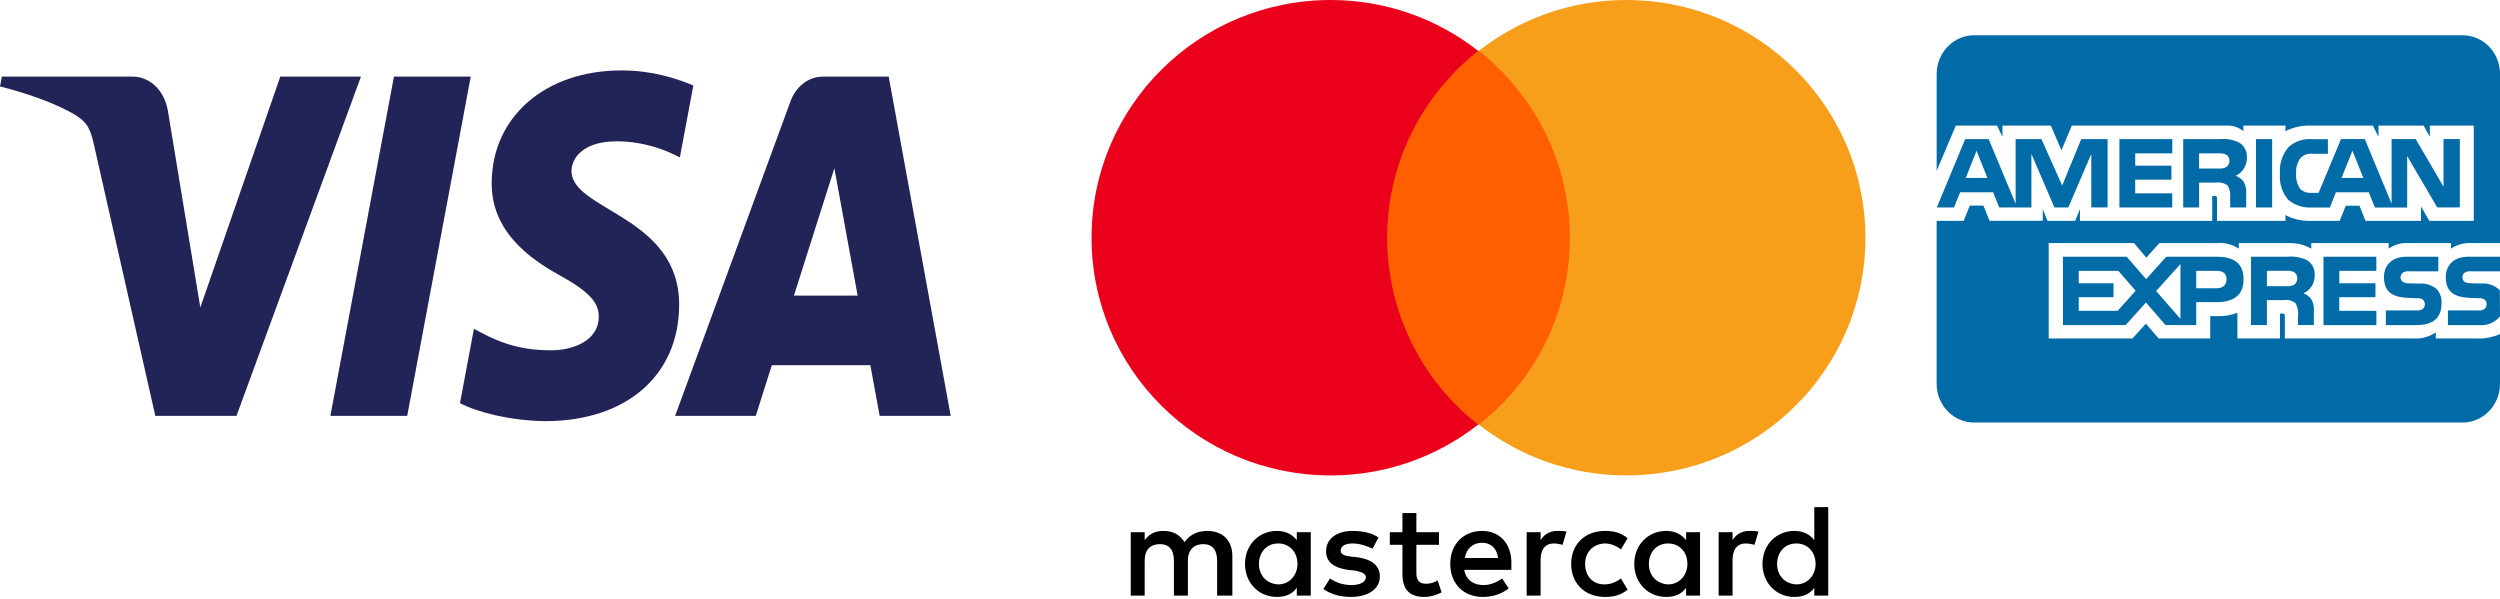 <svg width="71" height="17" viewBox="0 0 71 17" fill="none" xmlns="http://www.w3.org/2000/svg">
<g clip-path="url(#clip0_1_5)">
<path d="M13.964 5.184C13.948 6.572 15.046 7.346 15.873 7.806C16.723 8.278 17.008 8.581 17.005 9.004C16.998 9.65 16.327 9.935 15.699 9.947C14.603 9.966 13.965 9.608 13.459 9.338L13.064 11.449C13.572 11.716 14.513 11.95 15.49 11.96C17.781 11.96 19.28 10.668 19.288 8.665C19.297 6.122 16.21 5.982 16.231 4.845C16.238 4.501 16.526 4.133 17.157 4.039C17.469 3.992 18.331 3.956 19.308 4.47L19.691 2.428C19.166 2.209 18.49 2 17.649 2C15.493 2 13.976 3.31 13.964 5.184ZM23.376 2.176C22.957 2.176 22.605 2.455 22.448 2.883L19.174 11.81H21.464L21.92 10.372H24.718L24.982 11.81H27L25.239 2.176H23.376ZM23.696 4.778L24.357 8.396H22.547L23.696 4.778ZM11.188 2.176L9.383 11.81H11.565L13.369 2.176H11.188M7.96 2.176L5.689 8.733L4.77 3.158C4.663 2.535 4.237 2.176 3.764 2.176H0.052L0 2.456C0.762 2.645 1.628 2.949 2.153 3.275C2.474 3.474 2.565 3.649 2.671 4.122L4.411 11.81H6.716L10.251 2.176L7.96 2.176Z" fill="url(#paint0_linear_1_5)"/>
</g>
<g clip-path="url(#clip1_1_5)">
<path d="M34.999 16.916V15.79C34.999 15.359 34.735 15.078 34.283 15.078C34.056 15.078 33.811 15.153 33.641 15.396C33.509 15.19 33.321 15.078 33.038 15.078C32.849 15.078 32.66 15.134 32.509 15.34V15.115H32.113V16.916H32.509V15.922C32.509 15.603 32.679 15.453 32.943 15.453C33.207 15.453 33.339 15.621 33.339 15.922V16.916H33.736V15.922C33.736 15.603 33.924 15.453 34.169 15.453C34.434 15.453 34.566 15.621 34.566 15.922V16.916H34.999ZM40.867 15.115H40.225V14.571H39.829V15.115H39.471V15.472H39.829V16.297C39.829 16.709 39.999 16.953 40.452 16.953C40.621 16.953 40.81 16.897 40.942 16.822L40.829 16.484C40.716 16.559 40.584 16.578 40.489 16.578C40.301 16.578 40.225 16.465 40.225 16.278V15.472H40.867V15.115ZM44.225 15.078C43.998 15.078 43.847 15.19 43.753 15.34V15.115H43.357V16.916H43.753V15.903C43.753 15.603 43.885 15.434 44.13 15.434C44.206 15.434 44.3 15.453 44.376 15.472L44.489 15.097C44.413 15.078 44.3 15.078 44.225 15.078V15.078ZM39.15 15.265C38.961 15.134 38.697 15.078 38.414 15.078C37.961 15.078 37.66 15.303 37.66 15.659C37.66 15.959 37.886 16.128 38.282 16.184L38.471 16.203C38.678 16.24 38.791 16.297 38.791 16.39C38.791 16.522 38.641 16.616 38.376 16.616C38.112 16.616 37.905 16.522 37.773 16.428L37.584 16.728C37.792 16.878 38.075 16.953 38.358 16.953C38.886 16.953 39.188 16.709 39.188 16.372C39.188 16.053 38.942 15.884 38.565 15.828L38.376 15.809C38.206 15.79 38.075 15.753 38.075 15.64C38.075 15.509 38.206 15.434 38.414 15.434C38.641 15.434 38.867 15.528 38.98 15.584L39.15 15.265ZM49.677 15.078C49.45 15.078 49.299 15.19 49.205 15.34V15.115H48.809V16.916H49.205V15.903C49.205 15.603 49.337 15.434 49.582 15.434C49.658 15.434 49.752 15.453 49.828 15.472L49.941 15.097C49.865 15.078 49.752 15.078 49.677 15.078ZM44.621 16.015C44.621 16.559 44.998 16.953 45.583 16.953C45.847 16.953 46.036 16.897 46.224 16.747L46.036 16.428C45.885 16.541 45.734 16.597 45.564 16.597C45.243 16.597 45.017 16.372 45.017 16.015C45.017 15.678 45.243 15.453 45.564 15.434C45.734 15.434 45.885 15.49 46.036 15.603L46.224 15.284C46.036 15.134 45.847 15.078 45.583 15.078C44.998 15.078 44.621 15.472 44.621 16.015ZM48.281 16.015V15.115H47.885V15.34C47.752 15.171 47.564 15.078 47.319 15.078C46.809 15.078 46.413 15.472 46.413 16.015C46.413 16.559 46.809 16.953 47.319 16.953C47.583 16.953 47.771 16.859 47.885 16.691V16.916H48.281V16.015ZM46.828 16.015C46.828 15.697 47.036 15.434 47.375 15.434C47.696 15.434 47.922 15.678 47.922 16.015C47.922 16.334 47.696 16.597 47.375 16.597C47.036 16.578 46.828 16.334 46.828 16.015ZM42.093 15.078C41.565 15.078 41.187 15.453 41.187 16.015C41.187 16.578 41.565 16.953 42.112 16.953C42.376 16.953 42.64 16.878 42.847 16.709L42.659 16.428C42.508 16.541 42.319 16.616 42.131 16.616C41.885 16.616 41.64 16.503 41.584 16.184H42.923V16.034C42.942 15.453 42.602 15.078 42.093 15.078ZM42.093 15.415C42.338 15.415 42.508 15.565 42.546 15.847H41.602C41.64 15.603 41.81 15.415 42.093 15.415ZM51.922 16.015V14.403H51.526V15.34C51.394 15.171 51.205 15.078 50.96 15.078C50.45 15.078 50.054 15.472 50.054 16.015C50.054 16.559 50.45 16.953 50.96 16.953C51.224 16.953 51.412 16.859 51.526 16.691V16.916H51.922V16.015ZM50.469 16.015C50.469 15.697 50.677 15.434 51.016 15.434C51.337 15.434 51.563 15.678 51.563 16.015C51.563 16.334 51.337 16.597 51.016 16.597C50.677 16.578 50.469 16.334 50.469 16.015ZM37.226 16.015V15.115H36.829V15.34C36.697 15.171 36.509 15.078 36.263 15.078C35.754 15.078 35.358 15.472 35.358 16.015C35.358 16.559 35.754 16.953 36.263 16.953C36.528 16.953 36.716 16.859 36.829 16.691V16.916H37.226V16.015ZM35.754 16.015C35.754 15.697 35.962 15.434 36.301 15.434C36.622 15.434 36.848 15.678 36.848 16.015C36.848 16.334 36.622 16.597 36.301 16.597C35.962 16.578 35.754 16.334 35.754 16.015Z" fill="black"/>
<path d="M39.018 1.444H44.96V12.058H39.018V1.444Z" fill="#FF5F00"/>
<path d="M39.395 6.751C39.395 4.595 40.414 2.682 41.98 1.444C40.829 0.544 39.376 0 37.792 0C34.037 0 31 3.019 31 6.751C31 10.483 34.037 13.502 37.792 13.502C39.376 13.502 40.829 12.959 41.98 12.058C40.414 10.839 39.395 8.908 39.395 6.751Z" fill="#EB001B"/>
<path d="M52.978 6.751C52.978 10.483 49.941 13.502 46.187 13.502C44.602 13.502 43.149 12.959 41.998 12.058C43.583 10.821 44.583 8.908 44.583 6.751C44.583 4.595 43.564 2.682 41.998 1.444C43.149 0.544 44.602 0 46.187 0C49.941 0 52.978 3.038 52.978 6.751Z" fill="#F79E1B"/>
</g>
<g clip-path="url(#clip2_1_5)">
<path d="M69.933 12H56.067C55.784 12 55.513 11.884 55.312 11.678C55.112 11.472 55 11.192 55 10.9V6.273H55.768L55.942 5.84H56.33L56.503 6.271H58.015V5.943L58.15 6.273H58.935L59.07 5.938V6.272H62.827V5.565H62.898C62.948 5.566 62.963 5.571 62.963 5.658V6.273H64.907V6.109C65.105 6.213 65.34 6.274 65.588 6.274L65.63 6.273H65.628H66.446L66.621 5.842H67.009L67.18 6.273H68.756V5.863L68.994 6.273H70.255V3.567H69.007V3.887L68.832 3.567H67.55V3.887L67.389 3.567H65.657C65.395 3.554 65.133 3.609 64.898 3.729L64.907 3.725V3.567H63.712V3.725C63.568 3.607 63.385 3.551 63.202 3.568H63.204H58.839L58.546 4.267L58.245 3.568H56.87V3.887L56.718 3.568H55.545L55.001 4.851V2.101C55.001 1.809 55.114 1.529 55.314 1.323C55.514 1.117 55.785 1.001 56.068 1.001H69.935C70.218 1.001 70.489 1.117 70.689 1.323C70.889 1.529 71.001 1.809 71.001 2.101V6.904H70.169C70.156 6.903 70.14 6.903 70.124 6.903C69.931 6.903 69.752 6.963 69.603 7.065L69.606 7.063V6.904H68.375C68.183 6.893 67.993 6.95 67.835 7.064L67.838 7.062V6.904H65.64V7.062C65.46 6.958 65.256 6.903 65.05 6.904H65.032H65.033H63.583V7.062C63.394 6.937 63.169 6.882 62.945 6.904L62.949 6.904H61.326L60.955 7.318L60.607 6.904H58.183V9.612H60.562L60.944 9.191L61.305 9.612H62.771V8.978H62.976C63.172 8.986 63.368 8.952 63.552 8.878L63.542 8.882V9.613H64.751V8.907H64.809C64.883 8.907 64.89 8.91 64.89 8.987V9.613H68.564L68.609 9.614C68.82 9.614 69.016 9.549 69.18 9.438L69.176 9.44V9.613H70.341L70.396 9.614C70.615 9.614 70.822 9.568 71.011 9.484L71 9.488V10.9C71 11.192 70.888 11.472 70.688 11.678C70.488 11.885 70.217 12.001 69.934 12.001L69.933 12ZM64.38 9.232H63.928V7.291H64.966C65.153 7.273 65.342 7.306 65.514 7.386L65.507 7.383C65.646 7.462 65.739 7.612 65.739 7.784L65.738 7.815V7.814L65.738 7.831C65.738 8.054 65.608 8.245 65.421 8.329L65.418 8.33C65.507 8.363 65.582 8.42 65.637 8.492L65.638 8.493C65.701 8.6 65.727 8.726 65.713 8.85L65.713 8.848V9.232H65.262V8.989C65.283 8.857 65.257 8.721 65.189 8.607L65.191 8.609C65.144 8.572 65.09 8.546 65.033 8.531C64.976 8.516 64.916 8.514 64.858 8.523L64.861 8.523H64.38V9.232V9.232ZM64.38 7.692V8.128H64.927C65.004 8.135 65.082 8.121 65.152 8.087L65.149 8.088C65.177 8.069 65.201 8.043 65.217 8.012C65.234 7.981 65.242 7.947 65.242 7.912L65.242 7.901C65.244 7.866 65.237 7.832 65.22 7.801C65.204 7.77 65.18 7.745 65.15 7.728L65.149 7.727C65.081 7.696 65.007 7.683 64.934 7.69H64.936L64.38 7.692ZM60.369 9.232H58.588V7.291H60.397L60.95 7.927L61.522 7.291H62.959C63.469 7.291 63.717 7.501 63.717 7.931C63.717 8.368 63.461 8.581 62.935 8.581H62.373V9.231H61.499L60.945 8.59L60.369 9.232H60.369ZM61.925 7.499L61.234 8.265L61.925 9.055V7.499ZM59.036 8.441V8.827H60.142L60.653 8.258L60.162 7.692H59.036V8.045H60.024V8.441L59.036 8.441ZM62.373 7.693V8.187H62.954C63.132 8.187 63.234 8.093 63.234 7.93C63.234 7.774 63.139 7.692 62.959 7.692L62.373 7.693ZM70.39 9.233H69.521V8.816H70.386C70.451 8.825 70.517 8.807 70.569 8.767L70.568 8.767C70.585 8.751 70.599 8.732 70.608 8.711C70.617 8.689 70.621 8.666 70.621 8.642V8.635C70.621 8.612 70.617 8.589 70.607 8.568C70.598 8.547 70.584 8.528 70.567 8.513C70.521 8.479 70.464 8.463 70.408 8.47H70.408L70.325 8.467C69.919 8.456 69.459 8.443 69.459 7.869C69.459 7.59 69.629 7.291 70.104 7.291H71V7.705H70.18C70.117 7.697 70.053 7.71 69.997 7.742L69.999 7.741C69.977 7.756 69.96 7.777 69.948 7.801C69.936 7.826 69.932 7.853 69.934 7.88V7.879V7.884C69.934 7.915 69.943 7.945 69.961 7.97C69.978 7.995 70.003 8.014 70.032 8.024L70.032 8.024C70.089 8.042 70.148 8.049 70.207 8.046H70.205L70.449 8.052C70.633 8.034 70.817 8.09 70.961 8.21L70.96 8.209C70.973 8.22 70.984 8.232 70.995 8.245L70.995 8.245L71 8.984C70.926 9.074 70.831 9.144 70.724 9.187C70.617 9.231 70.501 9.246 70.387 9.232L70.39 9.233ZM68.635 9.233H67.758V8.816H68.63C68.695 8.824 68.761 8.807 68.815 8.767L68.814 8.767C68.83 8.751 68.844 8.732 68.853 8.711C68.862 8.689 68.866 8.666 68.866 8.642V8.638C68.866 8.614 68.861 8.591 68.852 8.569C68.843 8.548 68.829 8.529 68.812 8.513C68.765 8.479 68.707 8.463 68.65 8.47H68.651L68.568 8.467C68.164 8.456 67.704 8.443 67.704 7.869C67.704 7.59 67.873 7.291 68.347 7.291H69.248V7.705H68.424C68.361 7.697 68.297 7.71 68.242 7.742L68.244 7.741C68.22 7.758 68.202 7.781 68.19 7.807C68.178 7.834 68.173 7.863 68.176 7.892C68.179 7.921 68.19 7.949 68.207 7.972C68.224 7.996 68.247 8.014 68.273 8.025L68.274 8.025C68.331 8.043 68.391 8.051 68.45 8.047H68.449L68.691 8.054C68.876 8.035 69.061 8.092 69.206 8.211L69.204 8.21C69.253 8.266 69.29 8.331 69.314 8.402C69.337 8.473 69.345 8.548 69.339 8.623V8.621C69.34 9.025 69.102 9.232 68.633 9.232L68.635 9.233ZM67.489 9.233H65.987V7.291H67.488V7.692H66.436V8.045H67.463V8.44H66.436V8.826L67.489 8.828V9.231V9.233ZM68.364 5.893H67.448L67.273 5.461H66.339L66.169 5.893H65.643C65.407 5.906 65.174 5.829 64.989 5.677L64.991 5.679C64.903 5.579 64.836 5.461 64.795 5.332C64.754 5.204 64.739 5.068 64.751 4.934L64.751 4.938C64.739 4.801 64.755 4.663 64.797 4.532C64.839 4.402 64.906 4.281 64.994 4.178L64.993 4.179C65.087 4.095 65.196 4.031 65.314 3.993C65.432 3.954 65.557 3.941 65.68 3.954L65.676 3.953H66.112V4.367H65.685C65.623 4.359 65.559 4.365 65.499 4.385C65.44 4.404 65.385 4.438 65.339 4.482L65.339 4.482C65.244 4.607 65.198 4.765 65.21 4.923V4.921C65.196 5.084 65.24 5.247 65.335 5.379L65.333 5.377C65.422 5.451 65.535 5.487 65.648 5.477H65.647H65.848L66.484 3.95H67.16L67.921 5.784V3.95H68.606L69.396 5.302V3.95H69.859V5.89H69.217L68.364 4.433V5.89L68.364 5.893ZM66.809 4.281L66.5 5.054H67.12L66.809 4.281ZM62.454 5.892H62.004V3.952H63.039C63.228 3.932 63.419 3.965 63.591 4.048L63.584 4.045C63.653 4.084 63.711 4.142 63.751 4.212C63.791 4.282 63.812 4.362 63.812 4.444L63.812 4.476V4.475V4.489C63.812 4.595 63.782 4.698 63.726 4.787C63.671 4.876 63.591 4.947 63.498 4.99L63.494 4.992C63.584 5.027 63.659 5.082 63.716 5.154L63.717 5.155C63.78 5.262 63.806 5.389 63.791 5.514L63.792 5.511V5.892H63.338L63.336 5.647V5.61C63.352 5.491 63.327 5.369 63.264 5.267L63.265 5.269C63.218 5.234 63.164 5.208 63.108 5.194C63.051 5.18 62.992 5.177 62.934 5.186L62.937 5.186H62.455V5.892L62.454 5.892ZM62.454 4.356V4.786H63C63.077 4.795 63.155 4.781 63.224 4.745L63.222 4.746C63.251 4.728 63.274 4.703 63.291 4.673C63.307 4.643 63.316 4.609 63.316 4.575L63.315 4.562C63.317 4.527 63.31 4.493 63.293 4.463C63.276 4.432 63.251 4.408 63.221 4.392L63.22 4.391C63.153 4.361 63.079 4.349 63.006 4.355H63.007L62.454 4.356ZM57.692 5.892H56.778L56.605 5.46H55.668L55.494 5.892H55.005L55.811 3.952H56.479L57.244 5.788V3.952H57.977L58.566 5.268L59.107 3.952H59.856V5.891H59.393L59.392 4.373L58.74 5.892H58.346L57.692 4.371V5.892L57.692 5.892ZM56.134 4.281L55.828 5.054H56.442L56.134 4.281ZM64.529 5.892H64.07V3.952H64.529V5.891L64.529 5.892ZM61.691 5.892H60.191V3.952H61.693V4.355H60.641V4.705H61.668V5.103H60.64V5.491H61.692V5.891L61.691 5.892Z" fill="#006BA6"/>
</g>
<defs>
<linearGradient id="paint0_linear_1_5" x1="1241.3" y1="31.94" x2="1274.22" y2="-990.719" gradientUnits="userSpaceOnUse">
<stop stop-color="#222357"/>
<stop offset="1" stop-color="#254AA5"/>
</linearGradient>
<clipPath id="clip0_1_5">
<rect width="27" height="10" fill="white" transform="translate(0 2)"/>
</clipPath>
<clipPath id="clip1_1_5">
<rect width="22" height="17" fill="white" transform="translate(31)"/>
</clipPath>
<clipPath id="clip2_1_5">
<rect width="16" height="11" fill="white" transform="translate(55 1)"/>
</clipPath>
</defs>
</svg>
